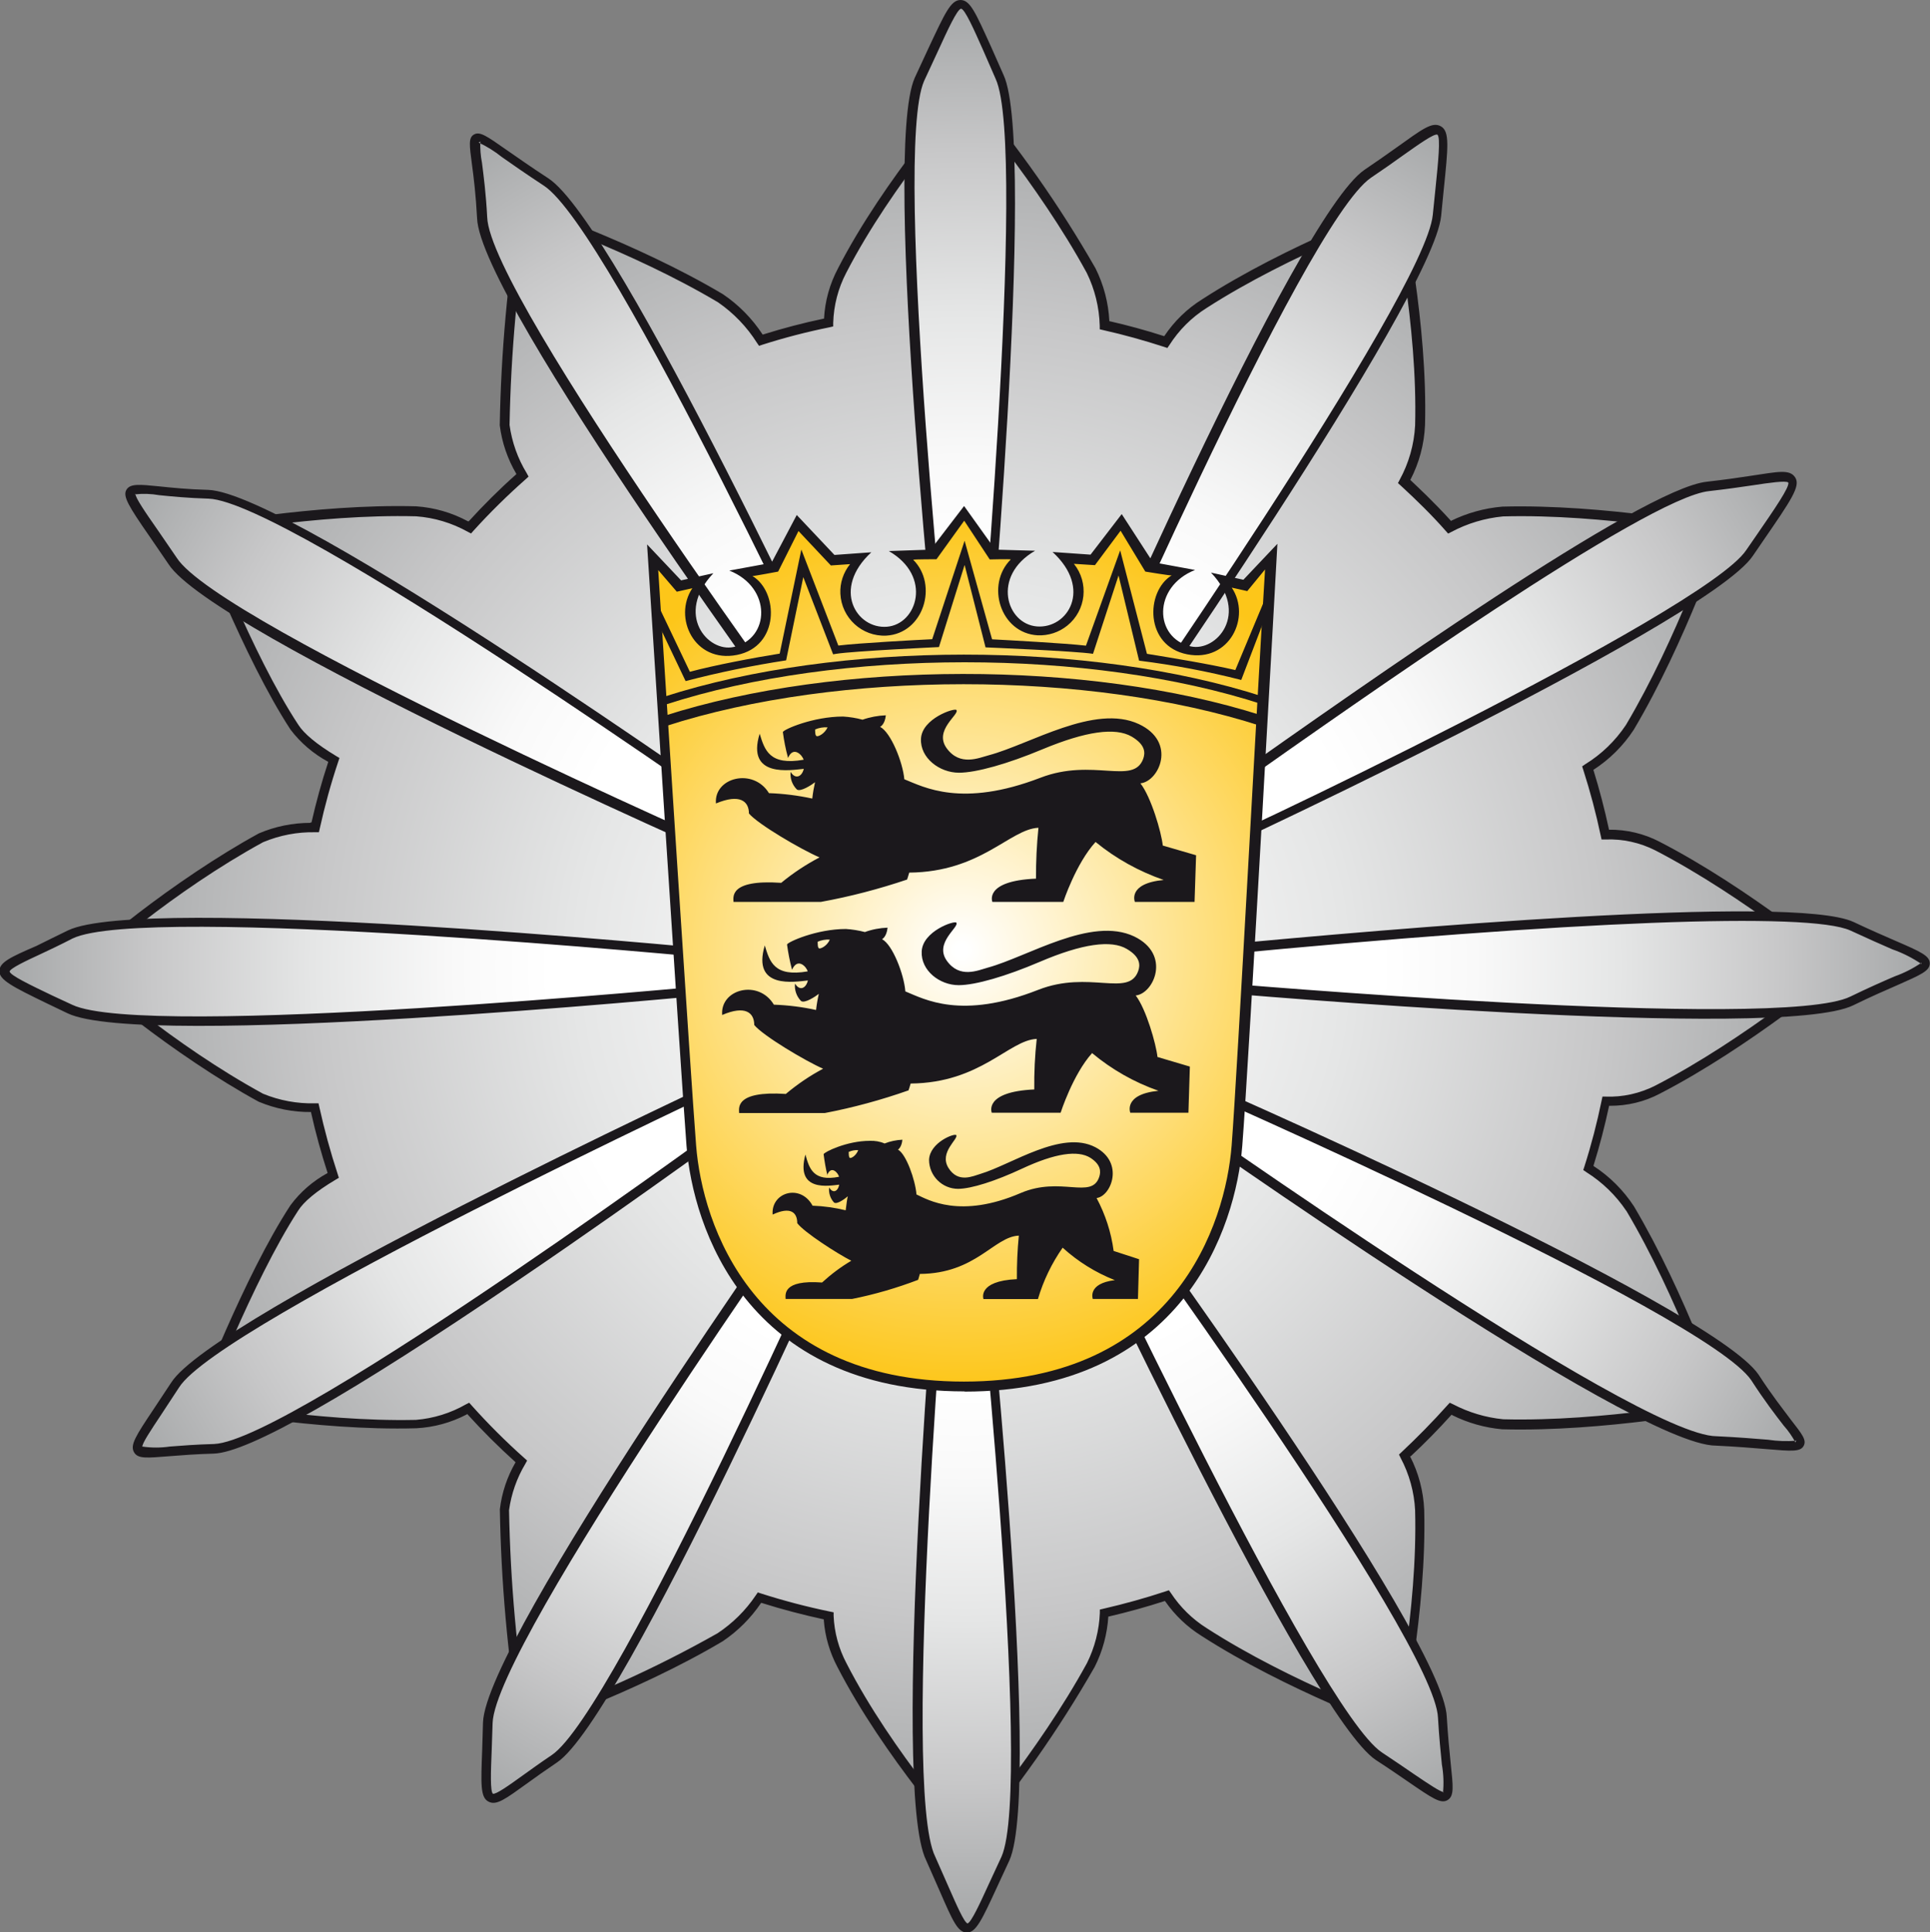 <?xml version="1.0" encoding="UTF-8"?>
<svg id="Ebene_2" data-name="Ebene 2" xmlns="http://www.w3.org/2000/svg" xmlns:xlink="http://www.w3.org/1999/xlink" viewBox="0 0 188.92 189.16">
  <rect x="0" y="0" width="188.92" height="189.16" fill="#808080" stroke="none"/>
  <defs>
    <style>
      .cls-1, .cls-2 {
        fill: #1b181c;
      }

      .cls-1, .cls-3, .cls-4 {
        fill-rule: evenodd;
      }

      .cls-5 {
        fill: url(#Unbenannter_Verlauf_20);
        isolation: isolate;
      }

      .cls-3 {
        fill: url(#Unbenannter_Verlauf_4);
      }

      .cls-4 {
        fill: url(#Unbenannter_Verlauf_5);
      }
    </style>
    <radialGradient id="Unbenannter_Verlauf_5" data-name="Unbenannter Verlauf 5" cx="94.06" cy="97.52" fx="94.06" fy="97.52" r="85.7" gradientTransform="translate(0 192.27) scale(1 -1)" gradientUnits="userSpaceOnUse">
      <stop offset="0" stop-color="#fff"/>
      <stop offset=".18" stop-color="#f9f9f9"/>
      <stop offset=".44" stop-color="#e5e6e6"/>
      <stop offset=".74" stop-color="#c7c7c8"/>
      <stop offset="1" stop-color="#a5a7a8"/>
    </radialGradient>
    <radialGradient id="Unbenannter_Verlauf_4" data-name="Unbenannter Verlauf 4" cx="94.5" cy="97.68" fx="94.5" fy="97.68" r="94.09" gradientTransform="translate(0 192.27) scale(1 -1)" gradientUnits="userSpaceOnUse">
      <stop offset=".43" stop-color="#fff"/>
      <stop offset=".53" stop-color="#f9f9f9"/>
      <stop offset=".68" stop-color="#e5e6e6"/>
      <stop offset=".85" stop-color="#c7c7c8"/>
      <stop offset="1" stop-color="#a5a7a8"/>
    </radialGradient>
    <radialGradient id="Unbenannter_Verlauf_20" data-name="Unbenannter Verlauf 20" cx="94.1" cy="93.01" fx="94.1" fy="93.01" r="64.16" gradientUnits="userSpaceOnUse">
      <stop offset=".01" stop-color="#fff"/>
      <stop offset=".67" stop-color="#fdc619"/>
    </radialGradient>
  </defs>
  <g id="Ebene_1-2" data-name="Ebene 1">
    <g>
      <path class="cls-4" d="M155.49,114.31c.68-2.14,1.25-4.32,1.7-6.52,1.77.05,3.53-.34,5.11-1.13,8.93-4.57,17.6-11.92,17.6-11.92,0,0-8.66-7.31-17.6-11.92-1.59-.8-3.35-1.19-5.12-1.13-.46-2.2-1.03-4.37-1.72-6.5,1.65-1.02,3.06-2.39,4.14-4,3.47-6.13,6.38-12.57,8.67-19.23,0,0-11.09-2.16-21.12-1.9-1.84.18-3.62.72-5.25,1.58-1.41-1.56-2.88-3.05-4.43-4.46.92-1.7,1.44-3.58,1.52-5.51.27-10.02-2.17-21.12-2.17-21.12,0,0-10.56,3.81-18.95,9.21-1.53.96-2.83,2.24-3.81,3.76-1.93-.64-3.92-1.2-5.95-1.65-.05-1.85-.51-3.67-1.32-5.33-3.51-6.14-7.59-11.95-12.18-17.33,0,0-7.61,8.38-12.18,17.33-.83,1.57-1.28,3.32-1.33,5.09-2.24.46-4.45,1.03-6.63,1.73-1.02-1.62-2.37-3.02-3.95-4.11-6.13-3.48-12.57-6.38-19.23-8.68-1.14,6.99-1.77,14.04-1.9,21.12.23,1.74.83,3.42,1.74,4.92-1.81,1.6-3.53,3.3-5.15,5.09-1.61-.92-3.4-1.47-5.25-1.61-10.02-.27-21.12,1.9-21.12,1.9,0,0,4.57,12.18,9.21,19.22.62,1.01,1.99,2.11,3.86,3.24-.73,2.17-1.34,4.37-1.83,6.6-1.81-.04-3.61.3-5.28,1-8.93,4.87-17.33,12.18-17.33,12.72s8.38,7.85,17.33,12.73c1.67.69,3.46,1.03,5.26.99.49,2.24,1.09,4.45,1.81,6.62-1.48.79-2.78,1.88-3.81,3.21-4.57,7.04-9.21,19.22-9.21,19.22,0,0,11.1,2.17,21.12,1.9,1.8-.13,3.54-.65,5.12-1.52,1.62,1.82,3.35,3.54,5.17,5.16-.87,1.46-1.43,3.07-1.65,4.75.12,7.08.76,14.14,1.9,21.12,6.67-2.29,13.11-5.19,19.25-8.66,1.51-1.03,2.81-2.36,3.81-3.89,2.23.72,4.5,1.31,6.8,1.78.08,1.68.53,3.33,1.32,4.82,4.57,8.94,12.18,17.33,12.18,17.33,4.59-5.38,8.67-11.19,12.18-17.33.79-1.58,1.24-3.32,1.32-5.09,2.09-.47,4.14-1.04,6.16-1.71.94,1.43,2.18,2.64,3.63,3.55,8.38,5.41,18.95,9.21,18.95,9.21,0,0,2.44-11.11,2.17-21.12-.09-1.86-.6-3.68-1.48-5.33,1.58-1.45,3.05-2.97,4.5-4.57,1.59.83,3.32,1.35,5.11,1.52,10.02.27,21.12-1.9,21.12-1.9-2.29-6.66-5.19-13.1-8.66-19.22-1.07-1.62-2.48-2.98-4.13-4Z"/>
      <path class="cls-1" d="M30.38,80.56c-1.73,0-3.45.35-5.04,1.03-8.21,4.48-17.59,12.11-17.59,13.14s9.38,8.66,17.57,13.13c1.62.68,3.37,1.03,5.13,1.01v.05c.44,1.99.99,3.97,1.62,5.92h0c-1.43.78-2.67,1.85-3.64,3.16-4.57,6.99-9.2,19.18-9.24,19.3l-.2.52.54.11c.11,0,11.27,2.18,21.22,1.9,1.72-.09,3.4-.55,4.93-1.35l.05-.05c1.49,1.65,3.07,3.22,4.72,4.71v.05c-.81,1.4-1.33,2.96-1.52,4.57.12,7.12.75,14.23,1.89,21.27l.09.53.52-.17c.1,0,10.7-3.59,19.32-8.71,1.48-1,2.75-2.27,3.75-3.75h.05c2.03.64,4.1,1.18,6.09,1.61v.09c.12,1.6.58,3.15,1.33,4.57,4.57,8.87,12.18,17.33,12.24,17.41l.35.4.35-.4c4.61-5.41,8.71-11.24,12.24-17.41.78-1.54,1.23-3.22,1.34-4.94h.05c1.85-.43,3.69-.94,5.48-1.52l.05.05c.94,1.35,2.14,2.49,3.53,3.36,8.32,5.37,18.93,9.21,19.03,9.24l.49.18.11-.52c0-.11,2.44-11.28,2.18-21.23-.08-1.83-.55-3.62-1.39-5.25h.07c1.37-1.27,2.71-2.64,4-4.07l.07.05c1.53.76,3.19,1.23,4.89,1.38,9.97.27,21.13-1.88,21.23-1.9l.53-.11-.17-.5c0-.11-3.59-10.7-8.7-19.32-1.03-1.57-2.37-2.92-3.95-3.94v-.07c.61-1.96,1.11-3.91,1.52-5.83h.07c1.7.01,3.39-.39,4.9-1.19,8.85-4.57,17.57-11.89,17.66-11.96l.43-.36-.43-.36c-.09-.08-8.81-7.4-17.69-11.98-1.53-.8-3.24-1.2-4.96-1.18v-.05c-.41-1.91-.92-3.87-1.52-5.81h0c1.58-1.02,2.93-2.36,3.96-3.94,5.11-8.61,8.67-19.22,8.71-19.32l.17-.51-.53-.1c-.11,0-11.27-2.17-21.22-1.9-1.75.15-3.45.62-5.02,1.39h-.05v-.04c-1.72-1.89-3.11-3.17-3.94-3.96h0c.87-1.67,1.36-3.5,1.44-5.38.27-9.95-2.15-21.11-2.18-21.23l-.11-.52-.49.18c-.11,0-10.71,3.88-19.03,9.26-1.48.92-2.74,2.15-3.71,3.6h-.05c-1.74-.56-3.53-1.05-5.33-1.46h0c-.09-1.8-.55-3.56-1.36-5.18-3.53-6.17-7.63-12-12.24-17.41l-.35-.4-.35.39c-.08.08-7.68,8.54-12.26,17.43-.81,1.52-1.28,3.2-1.37,4.93h-.05c-1.97.41-3.98.94-5.96,1.56l-.02-.04c-1.02-1.55-2.33-2.88-3.87-3.92-8.62-5.12-19.22-8.68-19.33-8.72l-.52-.18-.09.54c-1.14,7.01-1.78,14.1-1.9,21.2.21,1.69.77,3.31,1.63,4.77l-.06.06c-1.64,1.46-3.18,3-4.61,4.57h-.07c-1.57-.85-3.3-1.35-5.08-1.47-9.94-.27-21.11,1.88-21.21,1.9l-.54.11.2.52c.05.12,4.67,12.31,9.25,19.32.99,1.31,2.25,2.38,3.69,3.16v.05c-.64,1.93-1.18,3.92-1.63,5.89h-.09ZM159.19,118.53c5.06,8.52,8.59,19.03,8.62,19.13l.35-.6c-.11,0-11.16,2.15-21.01,1.89-1.72-.17-3.39-.67-4.92-1.47l-.32-.15-.24.26c-1.43,1.6-2.93,3.12-4.47,4.57l-.26.24.15.31c.85,1.59,1.34,3.35,1.43,5.15.27,9.85-2.13,20.91-2.15,21.02l.61-.34c-.11,0-10.61-3.81-18.86-9.14-1.4-.88-2.59-2.05-3.5-3.43l-.2-.28-.33.11c-1.99.66-4.05,1.23-6.09,1.7l-.34.08v.34c-.07,1.7-.5,3.37-1.26,4.9-4.8,8.79-12.05,17.16-12.12,17.25h.69c-.08-.08-7.61-8.45-12.11-17.23-.76-1.44-1.19-3.02-1.26-4.64v-.35l-.34-.07c-2.28-.47-4.53-1.06-6.75-1.77l-.33-.11-.2.29c-.99,1.47-2.26,2.73-3.74,3.71-6.1,3.45-12.5,6.33-19.13,8.62l.61.37c-1.13-6.96-1.76-13.99-1.89-21.04.22-1.6.76-3.14,1.59-4.53l.18-.33-.27-.24c-1.82-1.62-3.54-3.34-5.16-5.15l-.24-.27-.32.16c-1.5.86-3.18,1.38-4.9,1.52-9.86.22-20.91-1.95-21.03-1.95l.35.62c.05-.12,4.64-12.18,9.14-19.13.55-.89,1.78-1.92,3.68-3.05l.32-.19-.11-.35c-.71-2.16-1.31-4.36-1.8-6.58l-.08-.36h-.37c-1.73.04-3.46-.28-5.06-.94-8.74-4.77-16.67-11.69-17.11-12.46.01.05.01.1,0,.15.01.05.01.1,0,.15.43-.76,8.38-7.7,17.12-12.47,1.61-.67,3.34-1.01,5.09-.97h.37l.08-.36c.49-2.21,1.09-4.4,1.81-6.55l.12-.36-.32-.19c-1.91-1.15-3.15-2.19-3.7-3.05-4.57-6.93-9.14-19.03-9.14-19.15l-.35.62c.11,0,11.17-2.15,21.02-1.89,1.78.13,3.5.65,5.06,1.52l.31.16.24-.27c1.61-1.78,3.32-3.46,5.12-5.05l.27-.25-.18-.33c-.88-1.44-1.45-3.05-1.68-4.72.13-7.04.76-14.06,1.89-21.01l-.61.37c.11,0,10.61,3.56,19.13,8.63,1.52,1.05,2.82,2.4,3.81,3.97l.2.29.33-.11c2.16-.69,4.36-1.26,6.59-1.71l.34-.08v-.35c.05-1.7.48-3.38,1.27-4.89,4.53-8.79,12.05-17.16,12.12-17.25h-.69c.07.08,7.33,8.46,12.12,17.25.79,1.61,1.22,3.38,1.27,5.17v.35l.34.08c2.01.45,4.01,1.01,5.95,1.64l.33.11.2-.29c.93-1.46,2.17-2.7,3.63-3.62,8.28-5.33,18.78-9.14,18.88-9.17l-.61-.34c0,.11,2.42,11.17,2.15,21.01-.1,1.87-.62,3.69-1.52,5.33l-.16.31.27.24c1.52,1.4,3.05,2.89,4.4,4.43l.24.27.32-.16c1.57-.84,3.29-1.35,5.06-1.52,9.84-.27,20.89,1.87,21,1.89l-.35-.61c0,.11-3.56,10.61-8.62,19.13-1.04,1.56-2.4,2.88-4,3.86l-.29.2.11.34c.68,2.12,1.25,4.27,1.71,6.45l.08.37h.37c1.7-.07,3.38.3,4.9,1.07,8.81,4.57,17.45,11.8,17.51,11.87v-.7c-.08.07-8.73,7.32-17.51,11.85-1.52.77-3.2,1.15-4.9,1.08h-.28l-.08.37c-.45,2.19-1.01,4.35-1.69,6.48l-.11.34.29.2c1.56.98,2.9,2.27,3.93,3.81h0Z"/>
      <path class="cls-3" d="M72.4,105.3s-51.18,23.82-55.24,30.33c-5.41,8.38-5.41,6.49,3.81,6.23,7.85-.27,53.34-33.58,53.08-33.58l6.5,6.49s-32.5,45.76-32.74,53.89c-.27,9.75-1.08,8.66,6.5,3.52,6.49-4.33,29.25-55.79,29.25-55.79l8.93,2.44s-4.88,56.06-1.36,63.1c4.07,8.94,2.98,9.21,7.32,0,3.24-7.31-2.71-63.1-2.71-63.1l8.94-2.16s23.83,50.91,30.33,55.24c8.66,5.69,6.78,5.96,6.23-3.81-.27-7.86-33.58-53.35-33.58-53.35l6.49-6.23s45.77,32.5,53.89,32.5c11.37.54,9.21,2.16,3.81-6.23-4.57-6.77-55.79-29.24-56.05-29.24l2.7-8.94s55.79,4.87,62.83,1.36c9.48-4.57,9.75-2.7,0-7.31-7.04-3.25-62.83,2.44-63.1,2.44l-2.17-8.94c0,.27,50.91-23.56,55.24-30.06,6.5-9.48,5.69-7.61-4.06-6.49-8.12.81-52.8,33.85-53.08,33.58l-6.23-6.23s31.98-45.76,32.74-53.89c1.09-11.1,1.63-9.75-6.77-4.07-6.81,4.64-29.02,56.11-29.02,56.11l-8.96-2.46s5.15-56.05,1.9-63.1c-4.34-9.48-3.25-9.48-7.85.27-3.25,7.31,2.7,62.82,2.7,62.82l-8.93,2.46s-23.53-50.93-30.31-55.26c-9.21-5.95-6.77-6.49-6.24,3.49.27,8.12,33.58,53.34,33.58,53.34l-6.5,6.49S28.53,48.73,20.4,48.42c-9.21-.27-9.75-2.7-3.52,6.5,4.33,6.78,55.51,29.24,55.51,29.24l-2.44,9.21s-55.79-5.41-63.11-1.89c-8.12,4.06-8.94,2.98,0,7.31,7.31,3.52,63.1-1.9,63.1-1.9l2.45,8.4Z"/>
      <path class="cls-1" d="M72.2,104.87c-2.09.96-51.35,23.96-55.45,30.5l-1.74,2.63c-1.73,2.59-2.28,3.46-1.9,4.16s1.3.57,3.54.4c1.13-.09,2.54-.2,4.29-.25,3.37-.11,13.36-5.8,29.69-16.9,6.61-4.48,12.58-8.72,16.42-11.47,7.39-5.33,7.39-5.38,7.39-5.68v-.46h-1.55l.8.8,6.49,6.49-.05-.6c-1.32,1.87-32.57,45.97-32.85,54.14l-.08,2.69c-.13,3.38-.18,4.64.61,5.06s1.66-.25,3.87-1.84c.76-.55,1.71-1.23,2.84-1.99,6.53-4.36,28.48-53.87,29.41-55.98l-.55.26,8.93,2.44-.34-.49c-.2,2.28-4.85,56.27-1.31,63.35l1.3,2.95c1.3,2.99,1.79,4.11,2.68,4.12s1.47-1.22,2.97-4.48l1.2-2.59c3.27-7.35-2.42-61.06-2.67-63.34l-.35.5,8.94-2.16-.54-.25c.97,2.08,23.96,51.08,30.49,55.43,1.25.81,2.28,1.52,3.11,2.09,2.43,1.67,3.25,2.23,3.91,1.83s.54-1.32.3-3.62c-.12-1.19-.27-2.66-.38-4.51-.27-7.9-32.31-51.74-33.67-53.59l-.05.62,6.5-6.23-.59.05c1.87,1.33,45.98,32.58,54.16,32.58,2.08.1,3.74.24,4.95.34,2.47.21,3.31.27,3.63-.31s-.15-1.15-1.25-2.57c-.76-1.02-1.88-2.43-3.16-4.41-4.64-6.85-56.08-29.47-56.44-29.47l.45.6,2.7-8.94-.49.33c2.28.2,55.99,4.85,63.07,1.31,1.74-.85,3.14-1.46,4.29-1.96,2.28-1.01,3.18-1.39,3.18-2.13s-.85-1.13-3.4-2.23c-1.08-.47-2.44-1.06-4.07-1.83-5.98-2.76-45.61.69-62.38,2.28l-.94.09.48.36-2.17-8.94-.92.11v.37l.34.11c.19.06.35.11,8.5-3.77,3.43-1.63,10.33-4.95,17.98-8.82,12.08-6.14,26.98-14.18,29.28-17.66l.95-1.39c2.78-4.04,3.72-5.4,3.18-6.25s-1.7-.56-4.4-.16c-1.14.18-2.57.38-4.24.57-6.33.63-33.65,19.91-46.78,29.18-3.39,2.39-6.09,4.28-6.39,4.43.17-.06.36-.02.48.11l-6.23-6.24.05.6c1.31-1.87,32.03-45.96,32.85-54.11l.24-2.44c.45-4.35.6-5.82-.26-6.32s-1.85.29-4.39,2.1c-.88.63-1.89,1.34-3.09,2.15-6.8,4.65-28.22,54.2-29.14,56.28l.55-.27-8.93-2.44.34.49c.21-2.28,5.11-56.26,1.85-63.33l-1.23-2.78c-1.52-3.34-2.04-4.57-2.99-4.57s-1.52,1.28-3.14,4.73l-1.34,2.89c-3.27,7.35,2.42,60.8,2.66,63.07l.34-.5-8.93,2.44.55.25c-.97-2.06-23.7-51.08-30.51-55.44-1.74-1.13-3.05-2.07-4.06-2.76-1.95-1.37-2.61-1.83-3.18-1.52s-.46,1.04-.21,2.94c.17,1.26.38,2.97.5,5.25.27,8.16,32.31,51.77,33.67,53.59l.05-.61-6.5,6.5.6-.05c-1.87-1.3-45.97-32.55-54.14-32.82-1.99-.05-3.59-.22-4.76-.34-1.98-.2-2.89-.29-3.25.34s.21,1.59,2.28,4.57l1.84,2.69c4.36,6.8,53.62,28.49,55.71,29.41l-.26-.55-2.44,9.21.49-.35c-2.28-.22-56-5.39-63.34-1.85-1.2.59-2.2,1.07-3.09,1.52-2.57,1.11-3.62,1.61-3.62,2.47s1.28,1.52,4.71,3.18l1.96.94c7.35,3.54,61.06-1.63,63.35-1.85l-.49-.34,2.43,8.38.25-.54ZM69.92,96.44h0c-.56.05-55.74,5.33-62.85,1.93l-1.96-.91c-2.19-1.05-4.09-1.96-4.17-2.35h0c.08-.32,1.58-1.03,3.05-1.71.85-.4,1.9-.89,3.11-1.52,7.1-3.42,62.28,1.89,62.84,1.95h.4l.1-.39,2.44-9.21.1-.39-.37-.16c-.51-.22-51.1-22.49-55.31-29.07l-1.85-2.7c-1.26-1.8-2.24-3.24-2.2-3.59,0,.03-.02.06-.05.08.8-.09,1.6-.06,2.39.08,1.18.12,2.81.28,4.83.34,7.89.27,53.17,32.36,53.63,32.68l.32.23.28-.28,6.49-6.49.29-.28-.24-.33c-.34-.45-33.23-45.2-33.5-53.08-.12-2.32-.35-4.06-.51-5.33-.14-.69-.19-1.4-.16-2.1-.04.06-.1.1-.18.11.81.38,1.58.86,2.28,1.42.98.69,2.34,1.64,4.09,2.79,6.58,4.21,29.92,54.54,30.16,55.05l.17.36.38-.11,8.94-2.44.38-.11-.04-.4c-.06-.56-5.91-55.47-2.74-62.59l1.34-2.89c.97-2.12,1.89-4.12,2.28-4.18h0c.38.07,1.24,2,2.15,4.05l1.23,2.82c3.16,6.85-1.88,62.3-1.93,62.85v.39l.38.11,8.93,2.44.4.11.16-.37c.22-.51,22.22-51.38,28.8-55.85,1.22-.82,2.28-1.57,3.11-2.17,1.52-1.07,3.05-2.17,3.39-2.05h0c.33.27.08,2.66-.2,5.41l-.25,2.44c-.76,7.91-32.37,53.2-32.69,53.66l-.22.32.27.28,6.23,6.23c.32.32.36.3,2.41-1.13l4.71-3.3c12.04-8.5,40.25-28.4,46.34-29.01,1.7-.19,3.13-.4,4.28-.57,1.58-.24,3.22-.48,3.47-.27h0c.14.44-1.32,2.56-3.16,5.23l-.96,1.39c-4.06,6.09-52.37,29.09-54.96,29.87l.38.08.18.37-.92.11,2.17,8.93.08.36h.37l1.01-.09c34.76-3.34,57.86-4.23,61.89-2.39,1.65.76,3.01,1.37,4.1,1.84,1.01.35,1.97.84,2.86,1.44-.02-.04-.02-.09,0-.13-.82.56-1.7,1.01-2.63,1.34-1.14.49-2.57,1.12-4.32,1.97-6.85,3.43-62.02-1.36-62.58-1.4h-.38l-.11.36-2.7,8.94-.18.6h.56-.13c.46.16,51.33,22.5,55.8,29.06,1.29,2,2.39,3.43,3.19,4.46.45.5.83,1.06,1.15,1.65,0-.07.03-.14.09-.18-.93.07-1.87.04-2.8-.1-1.22-.1-2.89-.24-5.01-.34-7.9,0-53.18-32.08-53.64-32.41l-.31-.22-.28.27-6.49,6.23-.3.28.24.34c.34.46,33.23,45.46,33.5,53.08.11,1.9.26,3.37.38,4.57.16.91.2,1.83.11,2.75.02-.03.05-.04.08-.05-.31,0-1.52-.81-2.95-1.78-.84-.57-1.87-1.29-3.12-2.11-6.31-4.2-29.92-54.54-30.17-55.05l-.16-.35-.37.09-8.93,2.17-.4.1.05.41c.06.56,5.91,55.74,2.75,62.85l-1.2,2.59c-.94,2.06-1.75,3.81-2.12,3.94h0c-.34-.11-1.07-1.79-1.85-3.56l-1.31-2.97c-3.43-6.85,1.35-62.3,1.39-62.86v-.39l-.37-.1-8.94-2.44-.39-.11-.16.37c-.23.51-22.77,51.37-29.08,55.58-1.13.76-2.09,1.46-2.86,2.01-1.32.95-2.58,1.85-2.89,1.77h0c-.27-.24-.21-2.08-.12-4.22l.09-2.7c.27-7.89,32.36-53.17,32.68-53.63l.23-.32-.27-.28-6.5-6.5-.33.76-.43-.3.11-.49c-.36.33-45.1,33.17-52.76,33.44-1.77.05-3.2.16-4.33.25-.89.13-1.8.13-2.69,0,0,.02,0,.04,0,.05-.05-.33.84-1.65,1.86-3.19l1.74-2.65c3.95-6.31,54.54-29.91,55.05-30.16l.37-.17-.11-.38-2.44-8.38-.11-.37-.33.05Z"/>
      <path class="cls-5" d="M91.43,54.27l2.93-4.09,2.68,4.08h2.83l-.46.38c-2.09,2.1-1.81,6.85,2.15,7.08,2.18.08,4.02-1.62,4.1-3.8.04-.95-.28-1.89-.88-2.63l-.49-.64,2.65.17,2.7-3.65,2.6,4.32,3.11.47-.59.54c-2.39,1.45-2.35,6.34,1.37,7.08,3.72.74,5.74-3.33,3.97-5.99l-.5-.76,2.16.49,2.47-2.91s-2.77,50.71-3.32,57.77c-.6,7.77-5.73,23.65-26.58,23.65s-25.99-15.86-26.58-23.63c-.55-7.06-3.81-57.8-3.81-57.8l2.57,3.01,2.16-.49-.51.76c-1.77,2.66.23,6.72,3.97,5.98,3.75-.74,3.75-5.62,1.37-7.08l-.45-.56,2.91-.5,2.13-4.29,3.36,3.59,2.51-.18-.5.64c-1.37,1.7-1.11,4.19.59,5.56.74.6,1.68.91,2.63.88,3.96-.23,4.23-4.98,2.15-7.08l-.31-.39h2.89v.02Z"/>
      <path class="cls-2" d="M94.41,50.94l-2.74,3.81s-2.22,0-2.28.05c2.47,2.47,1.02,7.22-2.64,7.43-2.37.11-4.38-1.73-4.49-4.11-.05-1.05.29-2.07.95-2.89l-1.88.13-3.17-3.37-1.99,3.97s-2.47.47-2.52.43c2.6,1.58,2.65,6.91-1.52,7.73s-6.27-3.67-4.36-6.53l-1.52.34-1.82-2.12c.69,10.7,3.16,49.31,3.71,56.34.6,7.67,5.55,23.11,26.21,23.11s25.61-15.44,26.21-23.11c.55-7.04,2.6-45.68,3.27-56.4l-1.74,2.12-1.52-.34c1.92,2.86-.21,7.34-4.36,6.53s-4.1-6.14-1.52-7.73c-.05.05-2.58-.37-2.58-.37l-2.42-4-2.51,3.37-2.06-.13c1.49,1.85,1.2,4.56-.65,6.05-.82.66-1.84.99-2.89.95-3.67-.21-5.12-4.95-2.64-7.43-.05-.05-2.06,0-2.06,0l-2.51-3.81.06-.02ZM94.41,136.22c-21.43,0-26.59-16.13-27.21-24.04-.63-8.18-3.86-58.88-3.86-58.88l3.33,3.52,3.16-.7c-3.81,4.02-.53,7.79,1.99,7.22,3.56-.81,3.76-5.82-.43-7.48l4.13-.76,2.47-4.68,3.69,3.91,3.61-.26c-3.9,3.6-1.45,7.52,1.52,7.29s4.48-4.95.19-7.41l4.1-.14,3.27-4.27,3.05,4.27,3.9.11c-4.28,2.47-2.82,7.18.19,7.41s5.45-3.69,1.52-7.29l3.72.26,3.05-3.97,3.05,4.71,4.13.76c-4.19,1.66-4,6.67-.43,7.48,2.51.57,5.82-3.2,1.99-7.22l3.17.7,3.33-3.52s-2.79,50.76-3.44,58.96c-.62,7.9-5.78,24.04-27.2,24.04h.02Z"/>
      <path class="cls-2" d="M94.41,55.34l-2.5,8.01s-8.38.39-10.06.66l-.3.05-2.92-7.56-1.68,8.15c-3.31.51-6.6,1.18-9.84,2.03l-2.9-6.09v-1.79l3.32,6.97c2.36-.64,6.33-1.39,8.79-1.78l2.12-10.19,3.62,9.4c1.95-.24,7.87-.56,9.19-.62l3.17-9.64,2.69,9.65c1.32.07,7.24.39,9.19.62l3.35-9.33,2.62,10.13c2.45.4,6.17,1.01,8.65,1.59l3.53-8.45-.33,2.57-2.62,6.85c-3.29-.84-6.63-1.47-10-1.89l-2.01-8.34-2.5,7.67c-1.69-.27-10.52-.63-10.52-.63l-2.04-8.04Z"/>
      <path class="cls-2" d="M65.15,68.97s-.09,0-.14,0v-.76c17.03-5.48,41.63-5.51,58.66,0l-.05.76c-16.91-5.52-41.49-5.5-58.44,0h-.03Z"/>
      <path class="cls-2" d="M65.2,71.12h-.12l-.08-1.03c16.99-5.45,41.46-5.49,58.5-.05l-.06,1.04c-16.87-5.47-41.37-5.45-58.25,0v.03Z"/>
      <path class="cls-2" d="M83.08,112.81c0,.21,0,.49.11.55s.59-.18.82-.76c-.32-.02-.65.04-.94.18v.03ZM81,115.1c-.17-.69-.29-1.39-.38-2.1.05-.21,2.28-1.31,4.51-1.31.5-.02,1,.06,1.46.26.55-.22,1.14-.34,1.74-.37-.07.76-.43.97-.43.97.8.44,1.69,2.95,1.81,4.39,1.11.52,4.29,2.41,10.2-.14,3.92-1.68,6.95.67,7.69-1.58.17-.52.17-1.2-.87-1.87-1.22-.76-3.43-.46-6.7,1.07-2.59,1.21-4.94,1.96-6.24,1.97-1.57,0-2.84-1.27-2.85-2.84.07-1.71,2.51-2.63,2.66-2.42.25.37-1.71,1.68-.76,3.21s2.4.8,3.15.58c3.05-.92,7.93-4.34,11.24-2.6,2.87,1.52,1.52,4.81.11,4.97.86,1.61,1.43,3.36,1.67,5.18l2.49.81-.11,3.89h-4.42s-.56-1.52,2.16-1.84c-1.88-.74-3.62-1.82-5.11-3.18-1.07,1.53-1.89,3.23-2.42,5.03h-5.33s-.65-1.77,3.27-1.95c-.01-1.42.05-2.84.19-4.26-2.44.1-4.18,3.71-9.69,3.75-.05.21-.17.58-.17.58-2.1.8-4.26,1.43-6.46,1.87h-6.51c0-.37-.37-1.9,3.57-1.61.88-.81,1.84-1.53,2.86-2.13-1.36-.69-4.63-2.79-5.29-3.68,0-1.02-.62-1.68-2.41-.84-.17-2.19,2.73-3.05,3.91-.87,1.09.04,2.18.19,3.24.45.07-.5.14-1.16.21-1.37-.24.21-1.08.85-1.36.6-.36-.4-.53-.93-.47-1.47.36.62.85.42.99-.27-.96.1-4.32.76-3.31-2.95.37,1.36.76,2.68,3.29,2.18-.07-.34-.76-1.2-1.17-.15h.03Z"/>
      <path class="cls-2" d="M80.04,92.21c0,.24,0,.59.14.64s.76-.21,1.05-.86c-.41-.03-.83.05-1.2.21h0ZM77.52,94.91c-.21-.8-.37-1.62-.48-2.44.06-.24,2.88-1.52,5.76-1.52.63.04,1.25.14,1.86.3.71-.26,1.46-.4,2.22-.43-.09.91-.54,1.13-.54,1.13,1.02.52,2.15,3.43,2.28,5.11,1.86.76,5.47,2.81,13-.15,4.99-1.96,8.85.76,9.79-1.83.22-.6.22-1.39-1.1-2.17-1.52-.91-4.36-.53-8.54,1.26-3.3,1.41-6.29,2.28-7.93,2.28-1.86,0-3.71-1.43-3.62-3.3.09-1.99,3.21-3.05,3.39-2.82.32.43-2.19,1.96-.93,3.73s3.05.94,4.02.67c3.92-1.07,10.1-5.05,14.32-3.05,3.65,1.76,1.92,5.6.15,5.78,1.02,1.32,2,4.77,2.13,6.02l3.17.94-.14,4.52h-5.69s-.72-1.8,2.76-2.15c-2.37-.83-4.57-2.08-6.5-3.69-1.89,2.11-3.08,5.84-3.08,5.84h-6.74s-.84-2.05,4.16-2.28c-.02-1.65.06-3.31.24-4.95-2.73.12-5.48,4.31-12.34,4.37-.06.24-.21.67-.21.67-2.67.94-5.42,1.69-8.2,2.22h-8.38c0-.43-.48-2.2,4.57-1.87,1.13-.95,2.35-1.78,3.65-2.47-1.74-.76-5.9-3.24-6.74-4.28,0-1.2-.87-1.96-3.14-.98-.21-2.54,3.56-3.52,5.06-1.01,1.39.05,2.77.22,4.13.52.06-.53.15-1.06.27-1.58-.3.24-1.38.97-1.74.7-.44-.45-.66-1.08-.59-1.71.45.76,1.07.49,1.26-.3-1.23.12-5.51.91-4.22-3.43.48,1.59.92,3.11,4.2,2.54-.09-.4-.96-1.41-1.52-.18h0Z"/>
      <path class="cls-2" d="M77.12,74.13c-.22-.81-.38-1.63-.49-2.46.06-.25,2.95-1.52,5.9-1.52.64.04,1.28.14,1.9.31.74-.26,1.51-.4,2.28-.43-.09.92-.56,1.13-.56,1.13,1.04.53,2.22,3.44,2.37,5.13,1.9.76,5.61,2.82,13.33-.15,5.12-1.97,9.08.76,10.05-1.84.22-.6.23-1.39-1.13-2.19-1.6-.92-4.47-.53-8.76,1.26-3.37,1.41-6.45,2.28-8.14,2.28-1.9,0-3.81-1.44-3.72-3.32.09-1.99,3.29-3.05,3.47-2.82.33.43-2.25,1.97-.95,3.75s3.14.94,4.12.68c4.03-1.07,10.36-5.07,14.69-3.05,3.75,1.76,1.97,5.62.15,5.8,1.04,1.32,2.06,4.8,2.19,6.09l3.26.95-.15,4.57h-5.84s-.76-1.81,2.82-2.15c-2.42-.84-4.68-2.09-6.67-3.72-1.93,2.12-3.16,5.87-3.16,5.87h-6.94s-.86-2.06,4.27-2.28c-.01-1.66.07-3.33.24-4.98-2.79.12-5.62,4.33-12.65,4.39-.06.24-.21.68-.21.68-2.76.93-5.58,1.67-8.45,2.19h-8.54c0-.43-.49-2.22,4.67-1.87,1.16-.96,2.42-1.79,3.75-2.49-1.78-.76-6.05-3.26-6.91-4.3,0-1.2-.89-1.96-3.23-.98-.21-2.55,3.65-3.53,5.19-1.01,1.43.05,2.85.23,4.24.53.06-.54.15-1.07.27-1.6-.3.24-1.42.98-1.78.71-.45-.45-.68-1.08-.61-1.72.46.76,1.1.49,1.29-.3-1.26.12-5.66.92-4.32-3.44.49,1.6.95,3.14,4.3,2.55-.09-.4-.99-1.42-1.52-.18l-.02-.05ZM79.79,71.42c0,.25,0,.59.15.65s.76-.21,1.07-.86c-.42-.03-.85.04-1.23.21h0Z"/>
    </g>
  </g>
</svg>